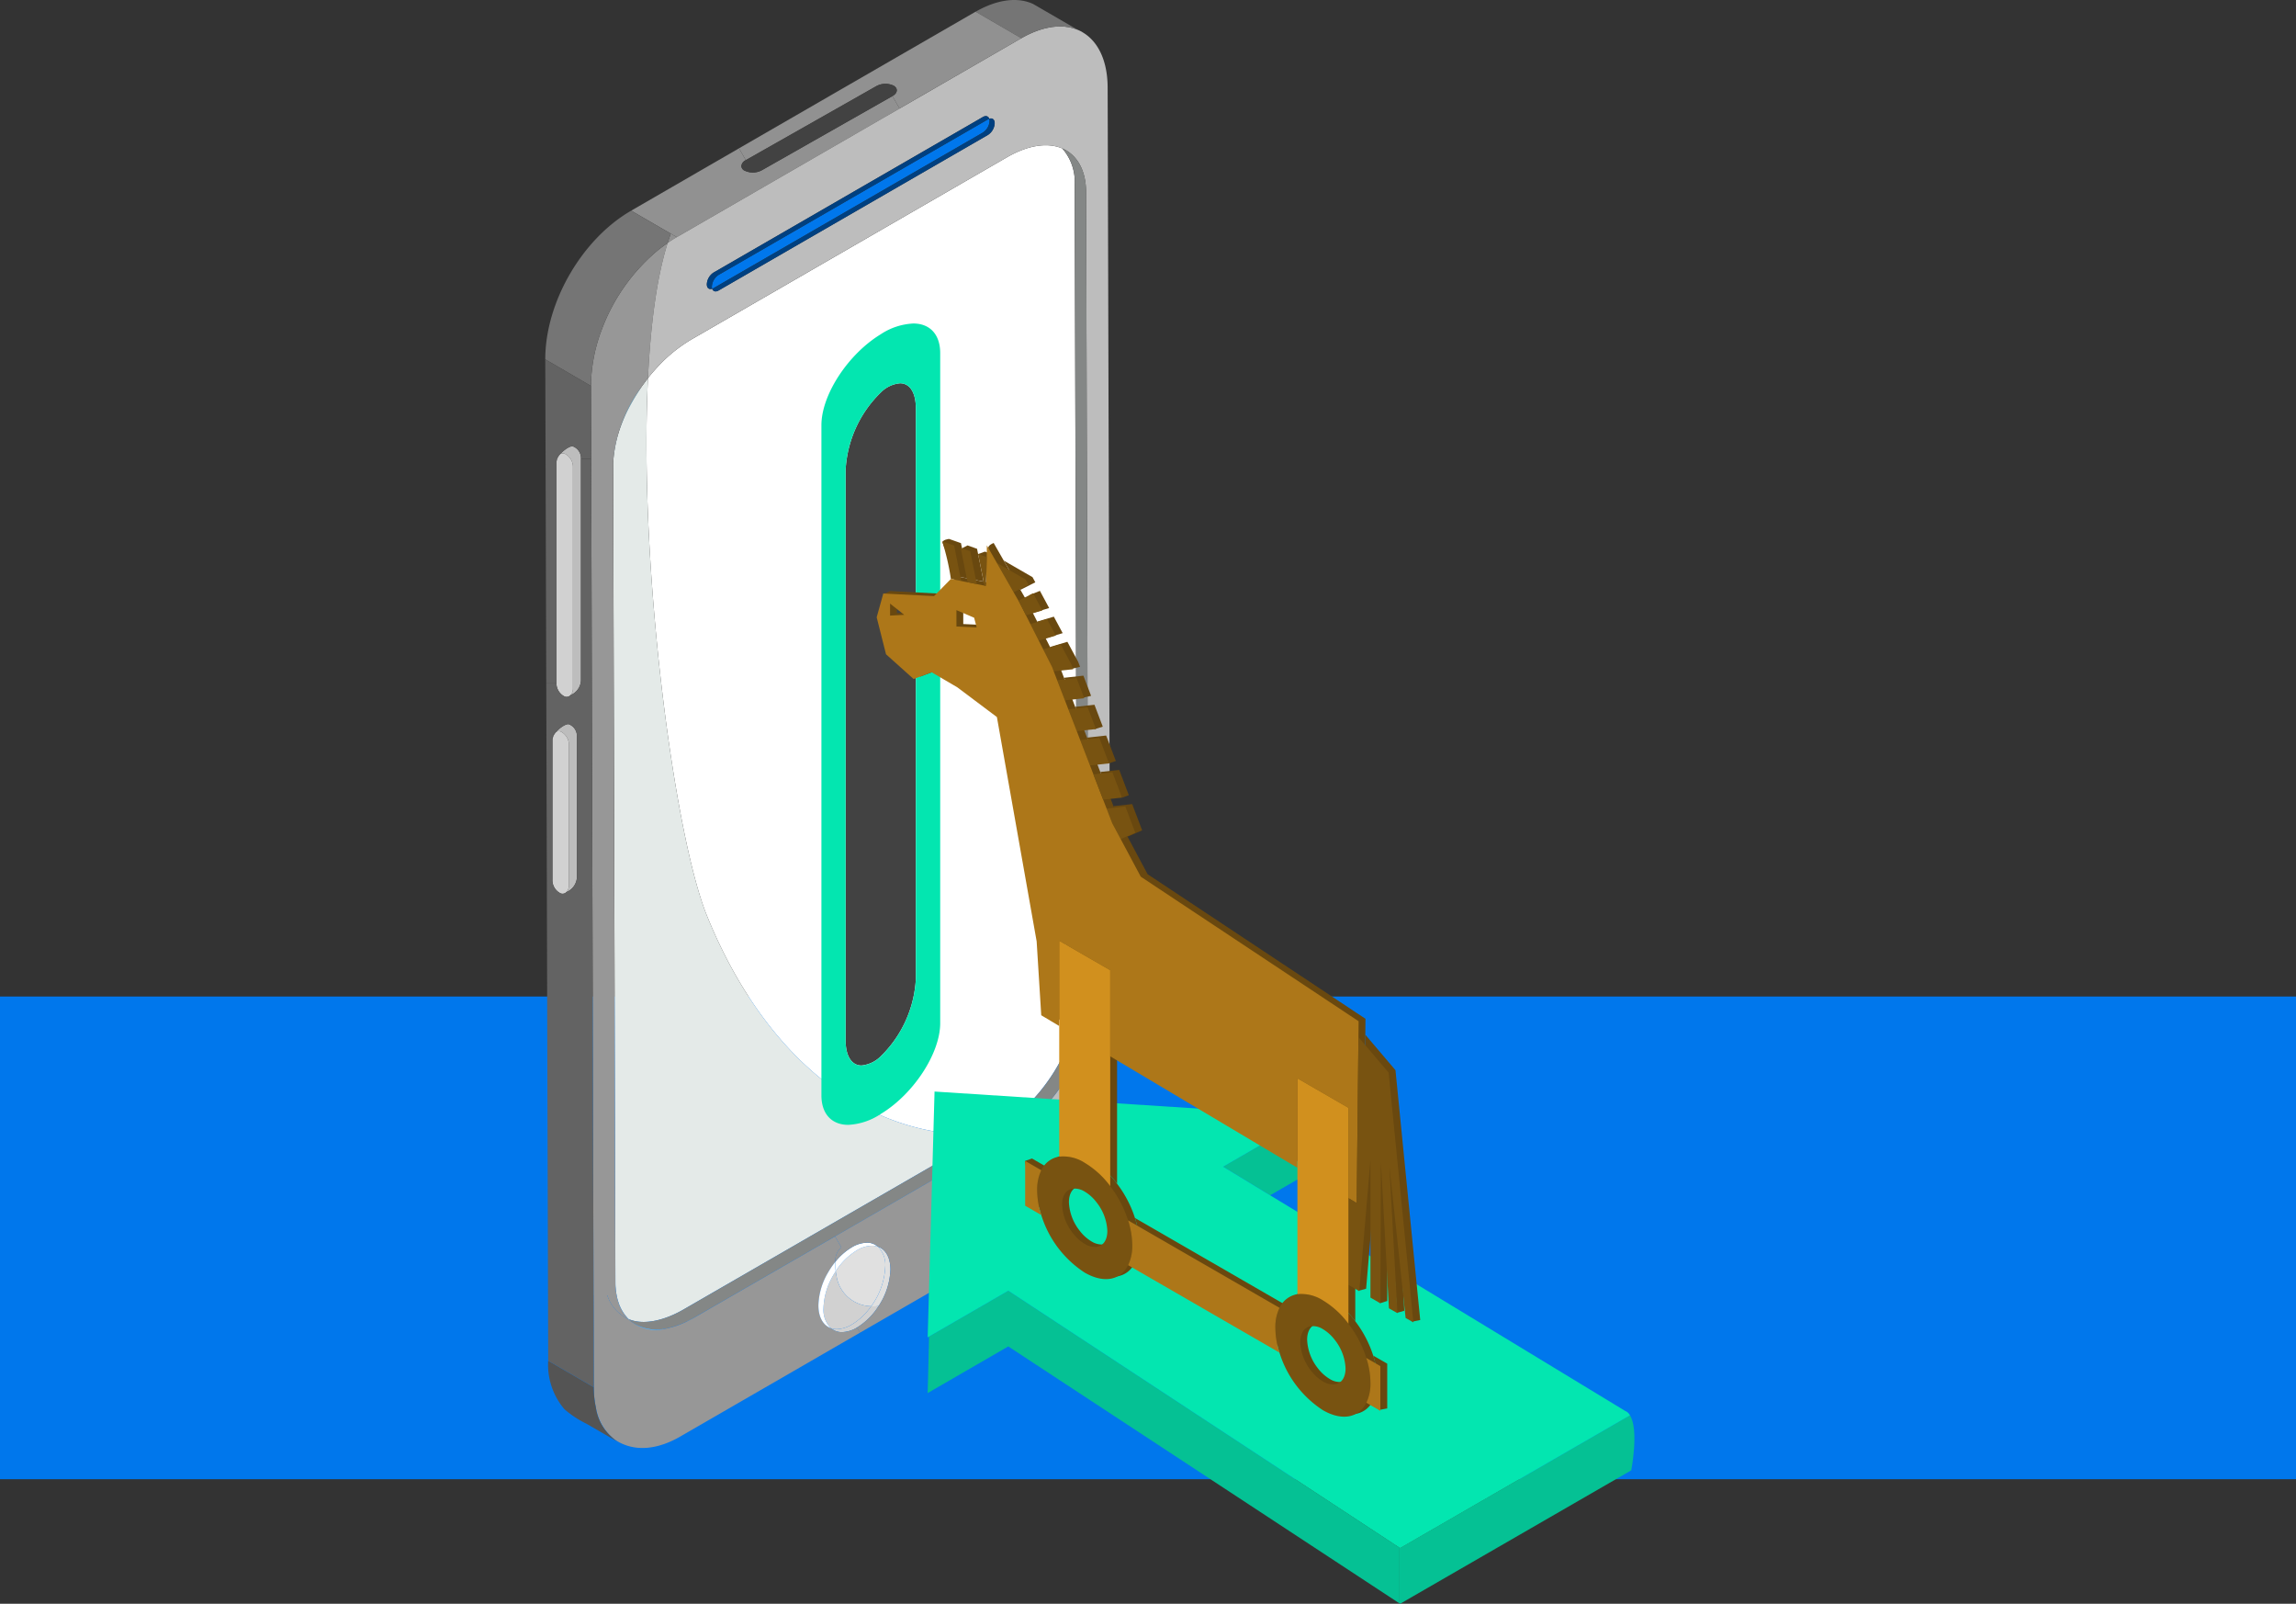 <svg xmlns="http://www.w3.org/2000/svg" width="295" height="206" viewBox="0 0 295 206">
  <rect x="0" y="0" width="295" height="206" fill="#333333" stroke="none"/>
  <g id="Grupo_57838" data-name="Grupo 57838" transform="translate(-146 -1632)">
    <rect id="Rectángulo_5412" data-name="Rectángulo 5412" width="295" height="62" transform="translate(146 1760)" fill="#0077ec"/>
    <g id="Grupo_57467" data-name="Grupo 57467" transform="translate(-146.294 1461.459)">
      <g id="Grupo_57459" data-name="Grupo 57459" transform="translate(362.353 170.541)">
        <g id="Grupo_57458" data-name="Grupo 57458">
          <path id="Trazado_106122" data-name="Trazado 106122" d="M371.045,186.361l.772.448c-.4.23-.791.478-1.176.749C370.766,187.152,370.9,186.746,371.045,186.361Z" transform="translate(-354.918 -156.35)" fill="#919191"/>
          <path id="Trazado_106123" data-name="Trazado 106123" d="M376.961,279.3c-4.189-10.354-8.753-44.762-7.562-68.988-.008-.009,0-.009,0-.009q.265-.347.546-.677c.486-.562.992-1.112,1.527-1.633a19.4,19.4,0,0,1,3.544-2.692l40.516-23.384c2.758-1.592,5.253-1.914,7.082-1.134h.011a6.461,6.461,0,0,1,1.6,4.659l.3,104.9c.021,5.724-4.5,12.986-10.1,16.218l-1.62.937H412.8C395.251,308.1,383.24,294.857,376.961,279.3Z" transform="translate(-356.205 -161.719)" fill="#fff"/>
          <path id="Trazado_106124" data-name="Trazado 106124" d="M402.659,178.641l-28.625,16.522-.772-.448-5.092-2.952,13.858-8.008.871,1.52a.946.946,0,0,0-.571.759.687.687,0,0,0,.387.571,2.444,2.444,0,0,0,2.258-.042l16.761-9.514Z" transform="translate(-357.135 -164.703)" fill="#919191"/>
          <path id="Trazado_106125" data-name="Trazado 106125" d="M368.683,200.523a27.521,27.521,0,0,1,1.926-3.284c.091-.138.2-.273.3-.408a7.453,7.453,0,0,1,.52-.675c-1.191,24.226,3.373,58.634,7.562,68.988,6.279,15.556,18.29,28.8,35.84,28.2l-38.889,22.448c-1.9,1.1-4.781,2.138-6.985,1.212a1.29,1.29,0,0,1-.228-.228,5.491,5.491,0,0,1-1.144-2.1,5.861,5.861,0,0,1-.159-.622c-.04-.188-.07-.385-.1-.571-.021-.167-.042-.336-.053-.5-.023-.239-.028-.478-.028-.708l-.292-104.9V207.3a5.026,5.026,0,0,1,.021-.562,16.6,16.6,0,0,1,.77-3.889A21.194,21.194,0,0,1,368.683,200.523Z" transform="translate(-358.232 -147.562)" fill="#e4eae8"/>
          <path id="Trazado_106126" data-name="Trazado 106126" d="M368.587,320.5c0,.239.006.469.028.708.011.165.032.334.053.5.032.186.063.383.1.571a3.368,3.368,0,0,0,.159.622,5.248,5.248,0,0,0,1.144,2.1,1.456,1.456,0,0,0,.2.218,4.147,4.147,0,0,1-.987-.6,4.928,4.928,0,0,1-1.736-2.453h-1.77l-.3-107.46-.032-9.347v-.072c0-.095.011-.176.011-.271v-.116a21.309,21.309,0,0,1,1.353-6.714,24.376,24.376,0,0,1,7.4-10.389c.364-.281.729-.55,1.093-.8-1.4,4.451-2.193,10.5-2.529,17.376a6.251,6.251,0,0,0-.52.685c-.1.135-.207.269-.3.408a18.558,18.558,0,0,0-3.641,9.5,5.033,5.033,0,0,0-.021.562v.074Z" transform="translate(-359.579 -155.783)" fill="#979797"/>
          <path id="Trazado_106127" data-name="Trazado 106127" d="M425.6,193.654c-.008-2.9-1.186-4.855-3.066-5.657h-.011c-1.829-.78-4.324-.457-7.082,1.134l-40.516,23.384a19.4,19.4,0,0,0-3.544,2.692,20.9,20.9,0,0,0-1.527,1.633q-.282.33-.546.677c.336-6.875,1.125-12.925,2.529-17.376.385-.271.78-.52,1.176-.749l28.625-16.522,15.638-9.025a12.928,12.928,0,0,1,1.153-.592c.2-.093.406-.176.609-.26.14-.051.285-.1.417-.156.1-.032.2-.063.294-.095a9.766,9.766,0,0,1,1.024-.26,8.389,8.389,0,0,1,1.835-.146h.019c.158.013.313.03.467.053s.326.053.489.082a5.71,5.71,0,0,1,.939.292,6.288,6.288,0,0,1,.581.281v.01c2.005,1.144,3.255,3.61,3.267,7.122l.364,128.624a17.822,17.822,0,0,1-.118,1.962,45.2,45.2,0,0,1-12.187,3.62c5.3-3.39,9.482-10.316,9.466-15.827Zm-11.745-8.89c0-.489-.294-.717-.7-.582-.116-.334-.436-.436-.821-.218l-34.605,19.984a1.905,1.905,0,0,0-.861,1.5c0,.478.288.708.685.571.118.345.45.448.835.22l34.6-19.975A1.917,1.917,0,0,0,413.856,184.764Z" transform="translate(-356.114 -168.933)" fill="#bdbdbd"/>
          <path id="Trazado_106128" data-name="Trazado 106128" d="M368.219,207.316l-5.866-3.411c-.009-7.319,4.712-15.45,11.035-19.1l5.092,2.952c-.144.385-.279.791-.4,1.2-.376.25-.738.52-1.093.8a24.376,24.376,0,0,0-7.4,10.389,20.206,20.206,0,0,0-1.353,6.714v.011c-.011.127-.011.249-.011.376Z" transform="translate(-362.353 -157.745)" fill="#757575"/>
          <path id="Trazado_106129" data-name="Trazado 106129" d="M376.447,270.984a11.185,11.185,0,0,1-1.123.586,10.865,10.865,0,0,1-2.6.852,5.651,5.651,0,0,1-3.667-.459,4.408,4.408,0,0,1-.617-.376,1.014,1.014,0,0,0-.114-.078c-.116-.108-.216-.2-.321-.305,2.2.926,5.084-.114,6.985-1.212l38.889-22.448h.011a31.012,31.012,0,0,0,3.709-.334,7.325,7.325,0,0,1-.634.393l-22.458,12.967Z" transform="translate(-357.283 -101.762)" fill="#848786"/>
          <path id="Trazado_106130" data-name="Trazado 106130" d="M405.367,291.147c.015,5.511-4.162,12.437-9.466,15.828a31.009,31.009,0,0,1-3.709.334l1.62-.937c5.595-3.233,10.117-10.495,10.1-16.218l-.3-104.9a6.461,6.461,0,0,0-1.6-4.659c1.88.8,3.058,2.757,3.066,5.657Z" transform="translate(-335.584 -161.527)" fill="#848786"/>
          <path id="Trazado_106131" data-name="Trazado 106131" d="M404.614,174.373a3.677,3.677,0,0,0-.459-.165,4.2,4.2,0,0,0-.48-.127,2.538,2.538,0,0,0-.489-.082,4.237,4.237,0,0,0-.467-.053H402.7a7.358,7.358,0,0,0-1.834.146,9.764,9.764,0,0,0-1.024.26c-.095.032-.2.063-.294.095-.133.051-.277.1-.417.156-.2.074-.414.167-.609.26a12.929,12.929,0,0,0-1.153.592l-5.866-3.411c2.163-1.248,4.967-2.089,7.372-1Z" transform="translate(-336.204 -170.541)" fill="#757575"/>
          <path id="Trazado_106132" data-name="Trazado 106132" d="M398.4,172.534a3.656,3.656,0,0,0-.48-.127A4.2,4.2,0,0,1,398.4,172.534Z" transform="translate(-330.448 -168.868)" fill="#bdbdbd"/>
          <path id="Trazado_106133" data-name="Trazado 106133" d="M398.149,172.446c-.163-.028-.323-.061-.489-.082A2.538,2.538,0,0,1,398.149,172.446Z" transform="translate(-330.679 -168.906)" fill="#bdbdbd"/>
          <path id="Trazado_106134" data-name="Trazado 106134" d="M397.881,172.389c-.154-.023-.309-.04-.467-.053A4.237,4.237,0,0,1,397.881,172.389Z" transform="translate(-330.9 -168.931)" fill="#bdbdbd"/>
          <path id="Trazado_106135" data-name="Trazado 106135" d="M398.271,172.34a8.388,8.388,0,0,0-1.834.146A7.359,7.359,0,0,1,398.271,172.34Z" transform="translate(-331.776 -168.936)" fill="#bdbdbd"/>
          <path id="Trazado_106136" data-name="Trazado 106136" d="M396.036,172.55c-.095.032-.2.063-.294.095C395.839,172.613,395.941,172.582,396.036,172.55Z" transform="translate(-332.4 -168.739)" fill="#bdbdbd"/>
          <path id="Trazado_106137" data-name="Trazado 106137" d="M409.317,178.862a1.9,1.9,0,0,1-.861,1.495L373.85,200.341a.44.44,0,0,1-.176.072.728.728,0,0,1-.04-.279,1.922,1.922,0,0,1,.875-1.5l34.6-19.973a.967.967,0,0,1,.165-.083A.87.87,0,0,1,409.317,178.862Z" transform="translate(-352.233 -163.331)" fill="#0077ec"/>
          <path id="Trazado_106138" data-name="Trazado 106138" d="M388.389,257.565a9.233,9.233,0,0,1-1.81,5.092,4.6,4.6,0,0,1-4.356-3.407,10.772,10.772,0,0,1-.2-1.093,8.55,8.55,0,0,1,2.736-2.692,3.855,3.855,0,0,1,1.914-.582,2.526,2.526,0,0,1,.747.112h.011A3.261,3.261,0,0,1,388.389,257.565Z" transform="translate(-344.706 -94.878)" fill="#e0e0e0"/>
          <path id="Trazado_106139" data-name="Trazado 106139" d="M386.9,257.9a9.05,9.05,0,0,1-1.527,4.688,4.646,4.646,0,0,1-.947.019,9.233,9.233,0,0,0,1.81-5.092,3.261,3.261,0,0,0-.956-2.571C386.265,255.287,386.9,256.327,386.9,257.9Z" transform="translate(-342.552 -94.825)" fill="#e0e0e0"/>
          <path id="Trazado_106140" data-name="Trazado 106140" d="M411.744,174.744l-15.638,9.025-.926-1.592c.673-.372.757-.975.188-1.328a2.448,2.448,0,0,0-2.261.051l-16.761,9.5-.871-1.52,30.4-17.55Z" transform="translate(-350.581 -169.831)" fill="#919191"/>
          <path id="Trazado_106141" data-name="Trazado 106141" d="M387.821,258.971a8.625,8.625,0,0,1-2.766,2.755,3.932,3.932,0,0,1-1.924.592,2.147,2.147,0,0,1-1.436-.507,2.318,2.318,0,0,0,.77.125,3.946,3.946,0,0,0,1.924-.592,8.28,8.28,0,0,0,2.485-2.354A4.648,4.648,0,0,0,387.821,258.971Z" transform="translate(-345.001 -91.211)" fill="#d1d1d1"/>
          <path id="Trazado_106142" data-name="Trazado 106142" d="M382,257.142a7.8,7.8,0,0,1,2.121-1.871,3.933,3.933,0,0,1,1.926-.592,2.061,2.061,0,0,1,1.4.5,2.526,2.526,0,0,0-.747-.112,3.854,3.854,0,0,0-1.914.582,8.551,8.551,0,0,0-2.736,2.692A6.432,6.432,0,0,1,382,257.142Z" transform="translate(-344.734 -95.06)" fill="#fff"/>
          <path id="Trazado_106143" data-name="Trazado 106143" d="M406.347,262.439l-21.158,12.214-.385-.664a8.625,8.625,0,0,0,2.766-2.755,9.05,9.05,0,0,0,1.527-4.688c0-1.571-.634-2.61-1.62-2.956h-.011a2.06,2.06,0,0,0-1.4-.5,3.933,3.933,0,0,0-1.926.592,7.8,7.8,0,0,0-2.121,1.871,2.28,2.28,0,0,1,.768-1.871l-.81-1.4,22.458-12.967a7.325,7.325,0,0,0,.634-.393,45.2,45.2,0,0,0,12.187-3.62C416.476,251.885,411.887,259.234,406.347,262.439Z" transform="translate(-344.75 -103.473)" fill="#979797"/>
          <path id="Trazado_106144" data-name="Trazado 106144" d="M399.861,266.623l-23.1,13.342c-2.62,1.516-5.716,2.174-8.381.415-.008,0-.008-.009-.019-.009a.01.01,0,0,1-.009-.011c-.165-.135-.332-.281-.491-.436a7.293,7.293,0,0,1-1.941-3.745c-.053-.239-.095-.465-.129-.7-.009-.087-.019-.161-.032-.233-.028-.239-.047-.478-.072-.7v-.053c-.017-.288-.028-.573-.028-.856l-.032-11.809h1.77a4.928,4.928,0,0,0,1.736,2.453,4.147,4.147,0,0,0,.987.6c.116.106.226.207.353.315a1.014,1.014,0,0,1,.114.078,5.067,5.067,0,0,0,4.284.835,10.865,10.865,0,0,0,2.6-.852c.395-.19.78-.385,1.123-.586l18.06-10.415.81,1.4a2.28,2.28,0,0,0-.768,1.871,10.681,10.681,0,0,0-.914,1.332,8.778,8.778,0,0,0-1.258,4.244c0,1.558.624,2.586,1.6,2.942a2.147,2.147,0,0,0,1.436.507,3.932,3.932,0,0,0,1.924-.592Z" transform="translate(-359.422 -95.444)" fill="#979797"/>
          <path id="Trazado_106145" data-name="Trazado 106145" d="M382.966,257.7a4.6,4.6,0,0,0,4.356,3.407,8.28,8.28,0,0,1-2.485,2.354,3.947,3.947,0,0,1-1.924.592,2.317,2.317,0,0,1-.77-.125,3.313,3.313,0,0,1-.947-2.571,8.831,8.831,0,0,1,1.256-4.231c.108-.176.211-.353.315-.52A10.773,10.773,0,0,0,382.966,257.7Z" transform="translate(-345.449 -93.33)" fill="#d1d1d1"/>
          <path id="Trazado_106146" data-name="Trazado 106146" d="M383.075,257.175c-.1.167-.207.343-.315.52a8.831,8.831,0,0,0-1.256,4.231,3.313,3.313,0,0,0,.947,2.571c-.975-.357-1.6-1.385-1.6-2.942a8.778,8.778,0,0,1,1.258-4.244,10.677,10.677,0,0,1,.914-1.332A6.43,6.43,0,0,0,383.075,257.175Z" transform="translate(-345.757 -93.896)" fill="#fff"/>
          <path id="Trazado_106147" data-name="Trazado 106147" d="M395.226,176.468c.569.353.486.956-.188,1.328l-16.761,9.514a2.444,2.444,0,0,1-2.258.042.687.687,0,0,1-.387-.571.946.946,0,0,1,.571-.759l16.761-9.5A2.448,2.448,0,0,1,395.226,176.468Z" transform="translate(-350.439 -165.451)" fill="#424242"/>
          <path id="Trazado_106148" data-name="Trazado 106148" d="M409.258,178.6c.4-.135.7.093.7.582a1.917,1.917,0,0,1-.863,1.5l-34.6,19.975c-.385.228-.717.125-.835-.22a.44.44,0,0,0,.176-.072l34.605-19.984a1.9,1.9,0,0,0,.861-1.495A.87.87,0,0,0,409.258,178.6Z" transform="translate(-352.214 -163.349)" fill="#004080"/>
          <path id="Trazado_106149" data-name="Trazado 106149" d="M409.417,178.82l-34.6,19.973a1.922,1.922,0,0,0-.875,1.5.728.728,0,0,0,.04.279c-.4.137-.685-.093-.685-.571a1.905,1.905,0,0,1,.861-1.5l34.605-19.984c.385-.218.706-.116.821.218A.965.965,0,0,0,409.417,178.82Z" transform="translate(-352.538 -163.488)" fill="#004080"/>
          <path id="Trazado_106150" data-name="Trazado 106150" d="M371.863,260.328a11.181,11.181,0,0,0,1.123-.586C372.643,259.943,372.258,260.138,371.863,260.328Z" transform="translate(-353.822 -90.519)" fill="#94d9fa"/>
          <path id="Trazado_106151" data-name="Trazado 106151" d="M368.85,260.436a5.651,5.651,0,0,0,3.667.459,5.067,5.067,0,0,1-4.284-.835A4.41,4.41,0,0,0,368.85,260.436Z" transform="translate(-357.077 -90.234)" fill="#94d9fa"/>
          <path id="Trazado_106152" data-name="Trazado 106152" d="M370.6,196.727a27.519,27.519,0,0,0-1.926,3.284,21.193,21.193,0,0,0-.945,2.328,16.6,16.6,0,0,0-.77,3.889A18.558,18.558,0,0,1,370.6,196.727Z" transform="translate(-358.222 -147.05)" fill="#94d9fa"/>
          <path id="Trazado_106153" data-name="Trazado 106153" d="M368.341,260.168c-.127-.108-.237-.209-.353-.315a.045.045,0,0,1,.032.009C368.125,259.969,368.225,260.06,368.341,260.168Z" transform="translate(-357.298 -90.42)" fill="#94d9fa"/>
          <path id="Trazado_106154" data-name="Trazado 106154" d="M368.113,259.966a.045.045,0,0,0-.032-.009,1.455,1.455,0,0,1-.2-.218A1.292,1.292,0,0,0,368.113,259.966Z" transform="translate(-357.39 -90.523)" fill="#94d9fa"/>
          <path id="Trazado_106155" data-name="Trazado 106155" d="M367.282,258.631a5.491,5.491,0,0,0,1.144,2.1A5.249,5.249,0,0,1,367.282,258.631Z" transform="translate(-357.931 -91.516)" fill="#94d9fa"/>
          <path id="Trazado_106156" data-name="Trazado 106156" d="M367.357,258.925a3.372,3.372,0,0,1-.159-.622A5.866,5.866,0,0,0,367.357,258.925Z" transform="translate(-358.007 -91.81)" fill="#94d9fa"/>
          <path id="Trazado_106157" data-name="Trazado 106157" d="M365.775,265.81a7.293,7.293,0,0,0,1.941,3.745c.159.156.326.3.491.436A6.451,6.451,0,0,1,365.775,265.81Z" transform="translate(-359.283 -85.076)" fill="#bdbdbd"/>
          <path id="Trazado_106158" data-name="Trazado 106158" d="M367.5,270.778a13.1,13.1,0,0,1-2.863-1.882,8.812,8.812,0,0,1-2.089-6.221l5.854,3.4c0,.271.011.567.028.856v.053c.025.226.044.465.072.7.013.072.023.146.032.233.034.228.076.463.129.7A6.451,6.451,0,0,0,371.1,272.8a.01.01,0,0,0,.009.011c.011,0,.011.009.019.009a3.233,3.233,0,0,0,.512.353C370.255,272.375,368.885,271.576,367.5,270.778Z" transform="translate(-362.175 -87.888)" fill="#545454"/>
          <path id="Trazado_106159" data-name="Trazado 106159" d="M365.707,265.44c.034.237.076.463.129.7C365.783,265.9,365.741,265.668,365.707,265.44Z" transform="translate(-359.344 -85.408)" fill="#bdbdbd"/>
          <path id="Trazado_106160" data-name="Trazado 106160" d="M365.652,264.946c.025.226.044.465.072.7C365.7,265.411,365.677,265.172,365.652,264.946Z" transform="translate(-359.393 -85.851)" fill="#bdbdbd"/>
          <path id="Trazado_106161" data-name="Trazado 106161" d="M365.637,264.467c0,.283.011.567.028.856C365.648,265.034,365.637,264.738,365.637,264.467Z" transform="translate(-359.407 -86.28)" fill="#bdbdbd"/>
          <path id="Trazado_106162" data-name="Trazado 106162" d="M366.8,192.89a21.309,21.309,0,0,0-1.353,6.714A20.206,20.206,0,0,1,366.8,192.89Z" transform="translate(-359.574 -150.492)" fill="#919191"/>
          <path id="Trazado_106163" data-name="Trazado 106163" d="M365.456,196.539c0,.095-.011.176-.011.271,0-.127,0-.249.011-.376Z" transform="translate(-359.579 -147.312)" fill="#919191"/>
          <path id="Trazado_106164" data-name="Trazado 106164" d="M366.014,202.351v28.512a2.138,2.138,0,0,1-1.33,1.85,1.285,1.285,0,0,0,.3-.9V203.484a1.9,1.9,0,0,0-1.062-1.778.742.742,0,0,0-.541.023c.535-.594,1.3-1.051,1.6-.958A1.605,1.605,0,0,1,366.014,202.351Z" transform="translate(-361.429 -143.433)" fill="#bdbdbd"/>
          <path id="Trazado_106165" data-name="Trazado 106165" d="M365.745,235.3v3.971a2.167,2.167,0,0,1-1.353,1.869,1.24,1.24,0,0,0,.324-.912V222.29a1.914,1.914,0,0,0-1.061-1.776.72.72,0,0,0-.552.028c.529-.594,1.311-1.059,1.613-.956a1.6,1.6,0,0,1,1.028,1.582V235.3Z" transform="translate(-361.679 -126.555)" fill="#bdbdbd"/>
          <path id="Trazado_106166" data-name="Trazado 106166" d="M365.231,203.054v28.333a1.285,1.285,0,0,1-.3.9h-.008a.68.68,0,0,1-.753.188,1.9,1.9,0,0,1-1.059-1.779V202.36a1.74,1.74,0,0,1,.518-1.06.742.742,0,0,1,.541-.023A1.9,1.9,0,0,1,365.231,203.054Z" transform="translate(-361.674 -143.004)" fill="#d1d1d1"/>
          <path id="Trazado_106167" data-name="Trazado 106167" d="M362.837,234.613V221.17a1.773,1.773,0,0,1,.507-1.053.72.72,0,0,1,.552-.028,1.914,1.914,0,0,1,1.061,1.776V239.8a1.24,1.24,0,0,1-.324.913.668.668,0,0,1-.736.169,1.889,1.889,0,0,1-1.059-1.78Z" transform="translate(-361.919 -126.129)" fill="#d1d1d1"/>
          <path id="Trazado_106168" data-name="Trazado 106168" d="M363.11,202.33a1.105,1.105,0,0,1,.518-1.06A1.74,1.74,0,0,0,363.11,202.33Z" transform="translate(-361.674 -142.975)" fill="#828282"/>
          <path id="Trazado_106169" data-name="Trazado 106169" d="M362.48,236.4l-.127-41.528,5.866,3.411.032,9.347h-1.313a1.605,1.605,0,0,0-1.028-1.58c-.3-.093-1.068.364-1.6.958a1.105,1.105,0,0,0-.518,1.06V236.4Z" transform="translate(-362.353 -148.713)" fill="#636363"/>
          <path id="Trazado_106170" data-name="Trazado 106170" d="M363.344,220.084a1.773,1.773,0,0,0-.507,1.053A1.117,1.117,0,0,1,363.344,220.084Z" transform="translate(-361.919 -126.097)" fill="#828282"/>
          <path id="Trazado_106171" data-name="Trazado 106171" d="M362.669,317.467l-.248-87.1h1.309a1.9,1.9,0,0,0,1.059,1.779.681.681,0,0,0,.753-.188h.008a2.138,2.138,0,0,0,1.33-1.85V201.6h1.313l.3,107.46.032,11.809Zm.543-76.639v14.826a1.889,1.889,0,0,0,1.059,1.779.668.668,0,0,0,.736-.169,2.167,2.167,0,0,0,1.353-1.869v-18.1a1.6,1.6,0,0,0-1.028-1.582c-.3-.1-1.083.362-1.613.956a1.117,1.117,0,0,0-.507,1.053Z" transform="translate(-362.293 -142.68)" fill="#636363"/>
        </g>
      </g>
      <g id="Grupo_57461" data-name="Grupo 57461" transform="translate(397.833 212.093)">
        <g id="Grupo_57460" data-name="Grupo 57460">
          <path id="Trazado_106172" data-name="Trazado 106172" d="M391.719,199.723V273a14.994,14.994,0,0,1-4.506,9.931,4.059,4.059,0,0,1-2.476,1.184c-1.226,0-2.043-1.148-2.043-3.235V207.6a15,15,0,0,1,4.519-9.928,3.95,3.95,0,0,1,2.476-1.182C390.92,196.494,391.719,197.636,391.719,199.723Z" transform="translate(-379.585 -188.811)" fill="#424242"/>
          <path id="Trazado_106173" data-name="Trazado 106173" d="M388.683,286.569a14.994,14.994,0,0,0,4.506-9.931V203.356c0-2.087-.8-3.229-2.03-3.229a3.95,3.95,0,0,0-2.476,1.182,15,15,0,0,0-4.519,9.928v73.281c0,2.087.818,3.235,2.043,3.235A4.059,4.059,0,0,0,388.683,286.569Zm7.634-90.321v86.064c0,3.878-3.424,9.121-7.634,11.663a8.229,8.229,0,0,1-4.175,1.4c-2.077,0-3.453-1.341-3.453-3.8V205.506c0-3.9,3.422-9.123,7.628-11.684a8.269,8.269,0,0,1,4.181-1.377C394.936,192.444,396.317,193.787,396.317,196.248Z" transform="translate(-381.055 -192.444)" fill="#03e6b0"/>
        </g>
      </g>
      <g id="Grupo_57463" data-name="Grupo 57463" transform="translate(411.484 310.74)">
        <g id="Grupo_57462" data-name="Grupo 57462">
          <path id="Trazado_106174" data-name="Trazado 106174" d="M449.815,266.367c1.18,1.869.165,7.069.165,7.069l-29.7,17.14-.074-.044v-7.158l.074.042Z" transform="translate(-359.58 -224.775)" fill="#05c194"/>
          <path id="Trazado_106175" data-name="Trazado 106175" d="M419.573,246.09v7.158s-2.034,1.18-5.276,3.049l-6.037-3.677C414.806,248.839,419.573,246.09,419.573,246.09Z" transform="translate(-370.3 -242.965)" fill="#05c194"/>
          <path id="Trazado_106176" data-name="Trazado 106176" d="M398.609,257.93l50.273,33.013V298.1l-50.273-33.013c-6.069,3.513-10.358,5.993-10.358,5.993s.091-3.049.18-7.264C389.3,263.31,393.273,261.022,398.609,257.93Z" transform="translate(-388.251 -232.344)" fill="#05c194"/>
          <path id="Trazado_106177" data-name="Trazado 106177" d="M432.249,257.774l45.61,27.692a1.415,1.415,0,0,1,.33.2,1.2,1.2,0,0,1,.3.374l-29.53,17.049-.074-.042-50.273-33.013c-5.337,3.092-9.311,5.38-10.178,5.887-.121.074-.18.106-.18.106l.882-31.579,48.391,3.125s-4.767,2.749-11.312,6.53Z" transform="translate(-388.251 -244.443)" fill="#03e6b0"/>
        </g>
      </g>
      <g id="Grupo_57466" data-name="Grupo 57466" transform="translate(404.93 239.766)">
        <g id="Grupo_57464" data-name="Grupo 57464" transform="translate(0.88)">
          <path id="Trazado_106178" data-name="Trazado 106178" d="M397.46,211.288l-.358-.659-3.7-2.136,2.147,3.761Z" transform="translate(-377.954 -205.719)" fill="#69480f"/>
          <path id="Trazado_106179" data-name="Trazado 106179" d="M400.963,218.881l-.985-2.593-2.493.273c.3.761,1.965,1.641,2.332,2.586Z" transform="translate(-374.292 -198.727)" fill="#69480f"/>
          <path id="Trazado_106180" data-name="Trazado 106180" d="M401.785,221.07l-1.068-2.812-2.472.271c.347.9,2.121,1.912,2.493,2.87Z" transform="translate(-373.611 -196.959)" fill="#69480f"/>
          <path id="Trazado_106181" data-name="Trazado 106181" d="M402.645,229.17l1.876-.816-1.281-3.371-2.406.266c.446,1.169.723,1.882.723,1.882Z" transform="translate(-371.288 -190.926)" fill="#69480f"/>
          <path id="Trazado_106182" data-name="Trazado 106182" d="M398.943,214.411l-1.137-2.118-2.136.635,1.082,2.135Z" transform="translate(-375.921 -202.311)" fill="#69480f"/>
          <path id="Trazado_106183" data-name="Trazado 106183" d="M397.9,217.469h1.451l1.045-.264-.241-.635-1.387-2.574-2.227.662,1.15,2.275C397.753,217.1,397.825,217.275,397.9,217.469Z" transform="translate(-375.142 -200.784)" fill="#69480f"/>
          <path id="Trazado_106184" data-name="Trazado 106184" d="M391.624,207.57l-1.531-.539s-.939.095-.82.514c.332,1.18,1.984,3.692,1.933,4.31l1.326.26Z" transform="translate(-381.669 -207.031)" fill="#69480f"/>
          <path id="Trazado_106185" data-name="Trazado 106185" d="M402.746,223.612l-1.246-3.271-2.453.273c.425,1.1,2.373,2.252,2.777,3.309Z" transform="translate(-372.892 -195.091)" fill="#69480f"/>
          <path id="Trazado_106186" data-name="Trazado 106186" d="M415.27,261.876v11.056l24.051,14.317V275.761l6.553,3.785v11.6l1.06.63.23-21.3.023-2.053-27.994-18.571-2.576-4.822-1.087-2.039s-.277-.713-.723-1.882c-.137-.347-.285-.73-.448-1.15-.36-.941-.785-2.047-1.246-3.24-.144-.378-.29-.761-.442-1.15-.406-1.057-.831-2.155-1.256-3.259-.146-.383-.292-.766-.442-1.15-.37-.958-.732-1.9-1.079-2.8-.154-.395-.3-.778-.442-1.15-.366-.945-.7-1.825-1-2.586-.157-.419-.309-.808-.438-1.15-.072-.194-.144-.372-.209-.537l-1.15-2.275-.567-1.121-1.081-2.136-.564-1.119-.846-1.668-.116-.2-.626-1.089-2.148-3.76-1.292-2.261s-.692.254-.7.632c0,.247.3.715.3,1.053-.023,1.364.321,3.047.254,3.515l-.165-.032-.981-.2-1.191-.237-.81-.165-1.326-.26-2.17,2.206-6.518-.336-.85.378,1.2,7.431L390,224.465l2.309-.867,3.3,1.933,5.094,3.821,5.105,28.817.588,9.489,2.313,1.375V258.091Zm-28.286-45.557v-1.537l1.825,1.444Zm8.524,1.4,0-2.1,2.273.973.332,1.25Z" transform="translate(-385.26 -206.788)" fill="#69480f"/>
          <path id="Trazado_106187" data-name="Trazado 106187" d="M403.609,225.923l-1.233-3.257-2.434.271c.461,1.193,2.428,2.369,2.789,3.307Z" transform="translate(-372.089 -193.005)" fill="#69480f"/>
          <path id="Trazado_106188" data-name="Trazado 106188" d="M425.558,277.236l-3.179-32.084-3.855-4.538-.023-.011-.23,21.3-1.06-.63.431,12.21.964-.262,1.436-16.839.37,18.7.909-.29.066-18.191,1.178,19.717.945-.266-1.032-18.817s1.624,15.958,2.053,20.221Z" transform="translate(-356.597 -176.913)" fill="#69480f"/>
          <path id="Trazado_106189" data-name="Trazado 106189" d="M393.65,208.276l-1.1-.387-.88.309,1.694,3.745.165.032C393.592,211.507,393.629,209.644,393.65,208.276Z" transform="translate(-379.513 -206.261)" fill="#69480f"/>
          <path id="Trazado_106190" data-name="Trazado 106190" d="M392.509,207.9l-1.225-.433-.706.371,1.586,4.043,1.191.236Z" transform="translate(-380.489 -206.636)" fill="#69480f"/>
          <path id="Trazado_106191" data-name="Trazado 106191" d="M395.773,213.374l2.1-.621-1.188-2.206-1.23.488-.53.672Z" transform="translate(-376.588 -203.877)" fill="#69480f"/>
          <path id="Trazado_106192" data-name="Trazado 106192" d="M407.817,256.9a14.631,14.631,0,0,0-2.3-4.4,11.479,11.479,0,0,0-3.278-2.994,5.1,5.1,0,0,0-3.276-.793,3.057,3.057,0,0,0-2.3,1.749,5.726,5.726,0,0,0-.531,2.572,10.515,10.515,0,0,0,.527,3.178,13.611,13.611,0,0,0,5.581,7.4c2.487,1.434,4.631.954,5.579-.962a5.711,5.711,0,0,0,.529-2.569A10.614,10.614,0,0,0,407.817,256.9Zm-5.577,3.014a5.344,5.344,0,0,1-1.5-1.347,6.325,6.325,0,0,1-1.408-3.69c0-1.218.563-1.967,1.413-2.062a2.43,2.43,0,0,1,1.493.385,5.279,5.279,0,0,1,1.495,1.341,6.353,6.353,0,0,1,1.415,3.7c0,1.22-.565,1.962-1.411,2.056A2.486,2.486,0,0,1,402.24,259.913Z" transform="translate(-375.508 -169.678)" fill="#69480f"/>
          <path id="Trazado_106193" data-name="Trazado 106193" d="M415.1,258.024a3.064,3.064,0,0,0-2.3,1.749,5.75,5.75,0,0,0-.533,2.571,10.589,10.589,0,0,0,.529,3.178,13.577,13.577,0,0,0,5.579,7.4c2.489,1.436,4.633.958,5.581-.958a5.731,5.731,0,0,0,.529-2.571,10.688,10.688,0,0,0-.531-3.181,14.6,14.6,0,0,0-2.3-4.4,11.357,11.357,0,0,0-3.28-2.994A5.075,5.075,0,0,0,415.1,258.024Zm6.185,9.527c0,1.218-.565,1.962-1.413,2.056a2.439,2.439,0,0,1-1.5-.383,5.438,5.438,0,0,1-1.5-1.343,6.348,6.348,0,0,1-1.406-3.688c0-1.222.565-1.969,1.41-2.064a2.463,2.463,0,0,1,1.495.378,5.416,5.416,0,0,1,1.495,1.347A6.348,6.348,0,0,1,421.283,267.551Z" transform="translate(-361.036 -161.323)" fill="#69480f"/>
          <path id="Trazado_106194" data-name="Trazado 106194" d="M419.2,269.306l1.03-.192v-5.752l-1.808-1.041a10.687,10.687,0,0,1,.531,3.181C418.954,266.527,419.2,268.659,419.2,269.306Z" transform="translate(-355.509 -157.43)" fill="#69480f"/>
          <path id="Trazado_106195" data-name="Trazado 106195" d="M421.74,264.236l-19.449-11.229a10.616,10.616,0,0,1,.531,3.183,5.711,5.711,0,0,1-.529,2.569l19.443,11.225a10.589,10.589,0,0,1-.529-3.178A5.749,5.749,0,0,1,421.74,264.236Z" transform="translate(-369.981 -165.786)" fill="#69480f"/>
          <path id="Trazado_106196" data-name="Trazado 106196" d="M397.819,250.178l-2.074-1.2-.9.313.9,5.439,2.07,1.2a10.515,10.515,0,0,1-.527-3.178A5.726,5.726,0,0,1,397.819,250.178Z" transform="translate(-376.664 -169.398)" fill="#69480f"/>
          <path id="Trazado_106197" data-name="Trazado 106197" d="M420.31,247.173l-6.553-3.785v27.728a5.075,5.075,0,0,1,3.273.795,11.356,11.356,0,0,1,3.28,2.994V247.173Z" transform="translate(-359.695 -174.415)" fill="#69480f"/>
          <path id="Trazado_106198" data-name="Trazado 106198" d="M404.179,265.589v-27.73l-6.555-3.785V261.8a5.1,5.1,0,0,1,3.276.793A11.48,11.48,0,0,1,404.179,265.589Z" transform="translate(-374.168 -182.771)" fill="#69480f"/>
        </g>
        <g id="Grupo_57465" data-name="Grupo 57465" transform="translate(0 0.309)">
          <path id="Trazado_106199" data-name="Trazado 106199" d="M397,211.453l-.358-.66-3.7-2.137,2.149,3.762Z" transform="translate(-377.49 -205.882)" fill="#785311"/>
          <path id="Trazado_106200" data-name="Trazado 106200" d="M400.5,219.043l-.985-2.591-2.495.271c.3.763.632,1.641,1,2.586Z" transform="translate(-373.828 -198.889)" fill="#785311"/>
          <path id="Trazado_106201" data-name="Trazado 106201" d="M401.321,221.234l-1.068-2.812-2.472.271c.347.9.711,1.846,1.083,2.8Z" transform="translate(-373.147 -197.121)" fill="#785311"/>
          <path id="Trazado_106202" data-name="Trazado 106202" d="M402.183,229.333l1.874-.816-1.279-3.371-2.407.269.723,1.88Z" transform="translate(-370.824 -191.089)" fill="#785311"/>
          <path id="Trazado_106203" data-name="Trazado 106203" d="M398.481,214.575l-1.141-2.118-2.134.636,1.082,2.134Z" transform="translate(-375.457 -202.473)" fill="#785311"/>
          <path id="Trazado_106204" data-name="Trazado 106204" d="M397.431,217.63l.063,0,2.438-.26-.245-.634L398.3,214.16l-2.225.658,1.15,2.277C397.288,217.258,397.358,217.438,397.431,217.63Z" transform="translate(-374.677 -200.945)" fill="#785311"/>
          <path id="Trazado_106205" data-name="Trazado 106205" d="M390.768,207.737l-1.531-.543a31.263,31.263,0,0,1,1.114,4.824l1.326.264Z" transform="translate(-380.812 -207.194)" fill="#785311"/>
          <path id="Trazado_106206" data-name="Trazado 106206" d="M402.28,223.776l-1.243-3.273-2.453.275c.427,1.1.85,2.2,1.256,3.257Z" transform="translate(-372.427 -195.254)" fill="#785311"/>
          <path id="Trazado_106207" data-name="Trazado 106207" d="M414.806,262.039V273.1l24.051,14.317V275.926l6.554,3.787v11.6l1.062.63.226-21.3.021-2.051-27.99-18.569-2.576-4.826-1.089-2.037-.723-1.88c-.137-.349-.281-.734-.446-1.153-.362-.939-.787-2.045-1.248-3.24-.144-.376-.292-.759-.44-1.15-.406-1.055-.829-2.153-1.256-3.257-.146-.383-.294-.766-.44-1.15-.372-.958-.736-1.9-1.083-2.8-.152-.4-.3-.778-.44-1.152-.368-.945-.7-1.823-1-2.586-.157-.417-.309-.808-.44-1.15-.072-.192-.142-.372-.2-.535l-1.15-2.277-.569-1.119-1.081-2.134-.565-1.121-.846-1.668-.114-.2-.626-1.091-2.149-3.762-1.29-2.261s-.009.655-.019,1.5c-.023,1.364-.059,3.229-.123,3.7l-.167-.032-.983-.2-1.19-.235-.812-.163-1.326-.264-2.168,2.206-6.52-.334-.85,3.056,1.2,4.75,3.546,3.178,2.309-.871,3.3,1.933,5.092,3.821,5.107,28.819.59,9.486,2.313,1.379V258.256ZM386.52,216.486l0-1.539,1.823,1.444Zm8.526,1.4v-2.1l2.273.973.33,1.25Z" transform="translate(-384.796 -206.951)" fill="#ad7719"/>
          <path id="Trazado_106208" data-name="Trazado 106208" d="M403.147,226.085l-1.235-3.255-2.434.269c.461,1.2.886,2.3,1.248,3.24Z" transform="translate(-371.625 -193.167)" fill="#785311"/>
          <path id="Trazado_106209" data-name="Trazado 106209" d="M425.093,277.4l-3.18-32.082-3.857-4.538-.021-.011-.226,21.3-1.062-.63V272.58l1.394.806,1.436-16.835v17.662l1.279.74.063-18.187,1.032,18.821,1.093.63L422.013,257.4s1.652,15.165,2.083,19.428Z" transform="translate(-356.132 -177.076)" fill="#785311"/>
          <path id="Trazado_106210" data-name="Trazado 106210" d="M392.772,208.443l-1.106-.391.816,4.056.167.032C392.713,211.672,392.749,209.807,392.772,208.443Z" transform="translate(-378.633 -206.424)" fill="#785311"/>
          <path id="Trazado_106211" data-name="Trazado 106211" d="M391.71,208.067l-1.223-.433.88,4.416,1.189.235Z" transform="translate(-379.69 -206.799)" fill="#785311"/>
          <path id="Trazado_106212" data-name="Trazado 106212" d="M395.362,213.537l2.1-.621-1.188-2.206-1.875.956.113.2Z" transform="translate(-376.178 -204.039)" fill="#785311"/>
          <path id="Trazado_106213" data-name="Trazado 106213" d="M407.352,257.063a14.65,14.65,0,0,0-2.3-4.4,11.434,11.434,0,0,0-3.278-3,5.069,5.069,0,0,0-3.274-.795,3.079,3.079,0,0,0-2.3,1.751,5.786,5.786,0,0,0-.533,2.571,10.706,10.706,0,0,0,.527,3.18,13.6,13.6,0,0,0,5.583,7.4c2.487,1.436,4.633.958,5.579-.962a5.705,5.705,0,0,0,.529-2.565A10.6,10.6,0,0,0,407.352,257.063Zm-5.576,3.015a5.315,5.315,0,0,1-1.5-1.347,6.333,6.333,0,0,1-1.408-3.686c0-1.22.565-1.969,1.411-2.062a2.413,2.413,0,0,1,1.495.381,5.279,5.279,0,0,1,1.493,1.343,6.324,6.324,0,0,1,1.417,3.7c0,1.22-.565,1.962-1.411,2.06A2.466,2.466,0,0,1,401.777,260.077Z" transform="translate(-375.044 -169.841)" fill="#785311"/>
          <path id="Trazado_106214" data-name="Trazado 106214" d="M414.633,258.184a3.073,3.073,0,0,0-2.3,1.755,5.675,5.675,0,0,0-.533,2.567,10.606,10.606,0,0,0,.527,3.18,13.586,13.586,0,0,0,5.581,7.4c2.489,1.436,4.631.956,5.581-.958a5.725,5.725,0,0,0,.529-2.571,10.705,10.705,0,0,0-.533-3.185,14.632,14.632,0,0,0-2.3-4.4,11.517,11.517,0,0,0-3.28-3A5.114,5.114,0,0,0,414.633,258.184Zm6.185,9.529c0,1.22-.565,1.965-1.412,2.056a2.446,2.446,0,0,1-1.5-.379,5.387,5.387,0,0,1-1.5-1.351A6.3,6.3,0,0,1,415,264.356c0-1.22.565-1.967,1.411-2.062a2.411,2.411,0,0,1,1.495.379,5.393,5.393,0,0,1,1.5,1.347A6.34,6.34,0,0,1,420.818,267.714Z" transform="translate(-360.571 -161.485)" fill="#785311"/>
          <path id="Trazado_106215" data-name="Trazado 106215" d="M417.963,268.239l1.8,1.04V263.53l-1.806-1.047a10.7,10.7,0,0,1,.533,3.185A5.725,5.725,0,0,1,417.963,268.239Z" transform="translate(-355.045 -157.594)" fill="#ad7719"/>
          <path id="Trazado_106216" data-name="Trazado 106216" d="M421.279,264.4,401.826,253.17a10.6,10.6,0,0,1,.533,3.187,5.705,5.705,0,0,1-.529,2.565l19.443,11.227a10.606,10.606,0,0,1-.527-3.18A5.675,5.675,0,0,1,421.279,264.4Z" transform="translate(-369.518 -165.949)" fill="#ad7719"/>
          <path id="Trazado_106217" data-name="Trazado 106217" d="M396.928,250.341l-2.074-1.2v5.75l2.068,1.2a10.706,10.706,0,0,1-.527-3.18A5.786,5.786,0,0,1,396.928,250.341Z" transform="translate(-375.773 -169.559)" fill="#ad7719"/>
          <path id="Trazado_106218" data-name="Trazado 106218" d="M419.847,247.339l-6.554-3.787v27.724a5.114,5.114,0,0,1,3.274.795,11.516,11.516,0,0,1,3.28,3V247.339Z" transform="translate(-359.231 -174.577)" fill="#d1901e"/>
          <path id="Trazado_106219" data-name="Trazado 106219" d="M403.714,265.755V238.021l-6.553-3.783v27.726a5.069,5.069,0,0,1,3.274.795A11.433,11.433,0,0,1,403.714,265.755Z" transform="translate(-373.703 -182.933)" fill="#d1901e"/>
        </g>
      </g>
    </g>
  </g>
</svg>
